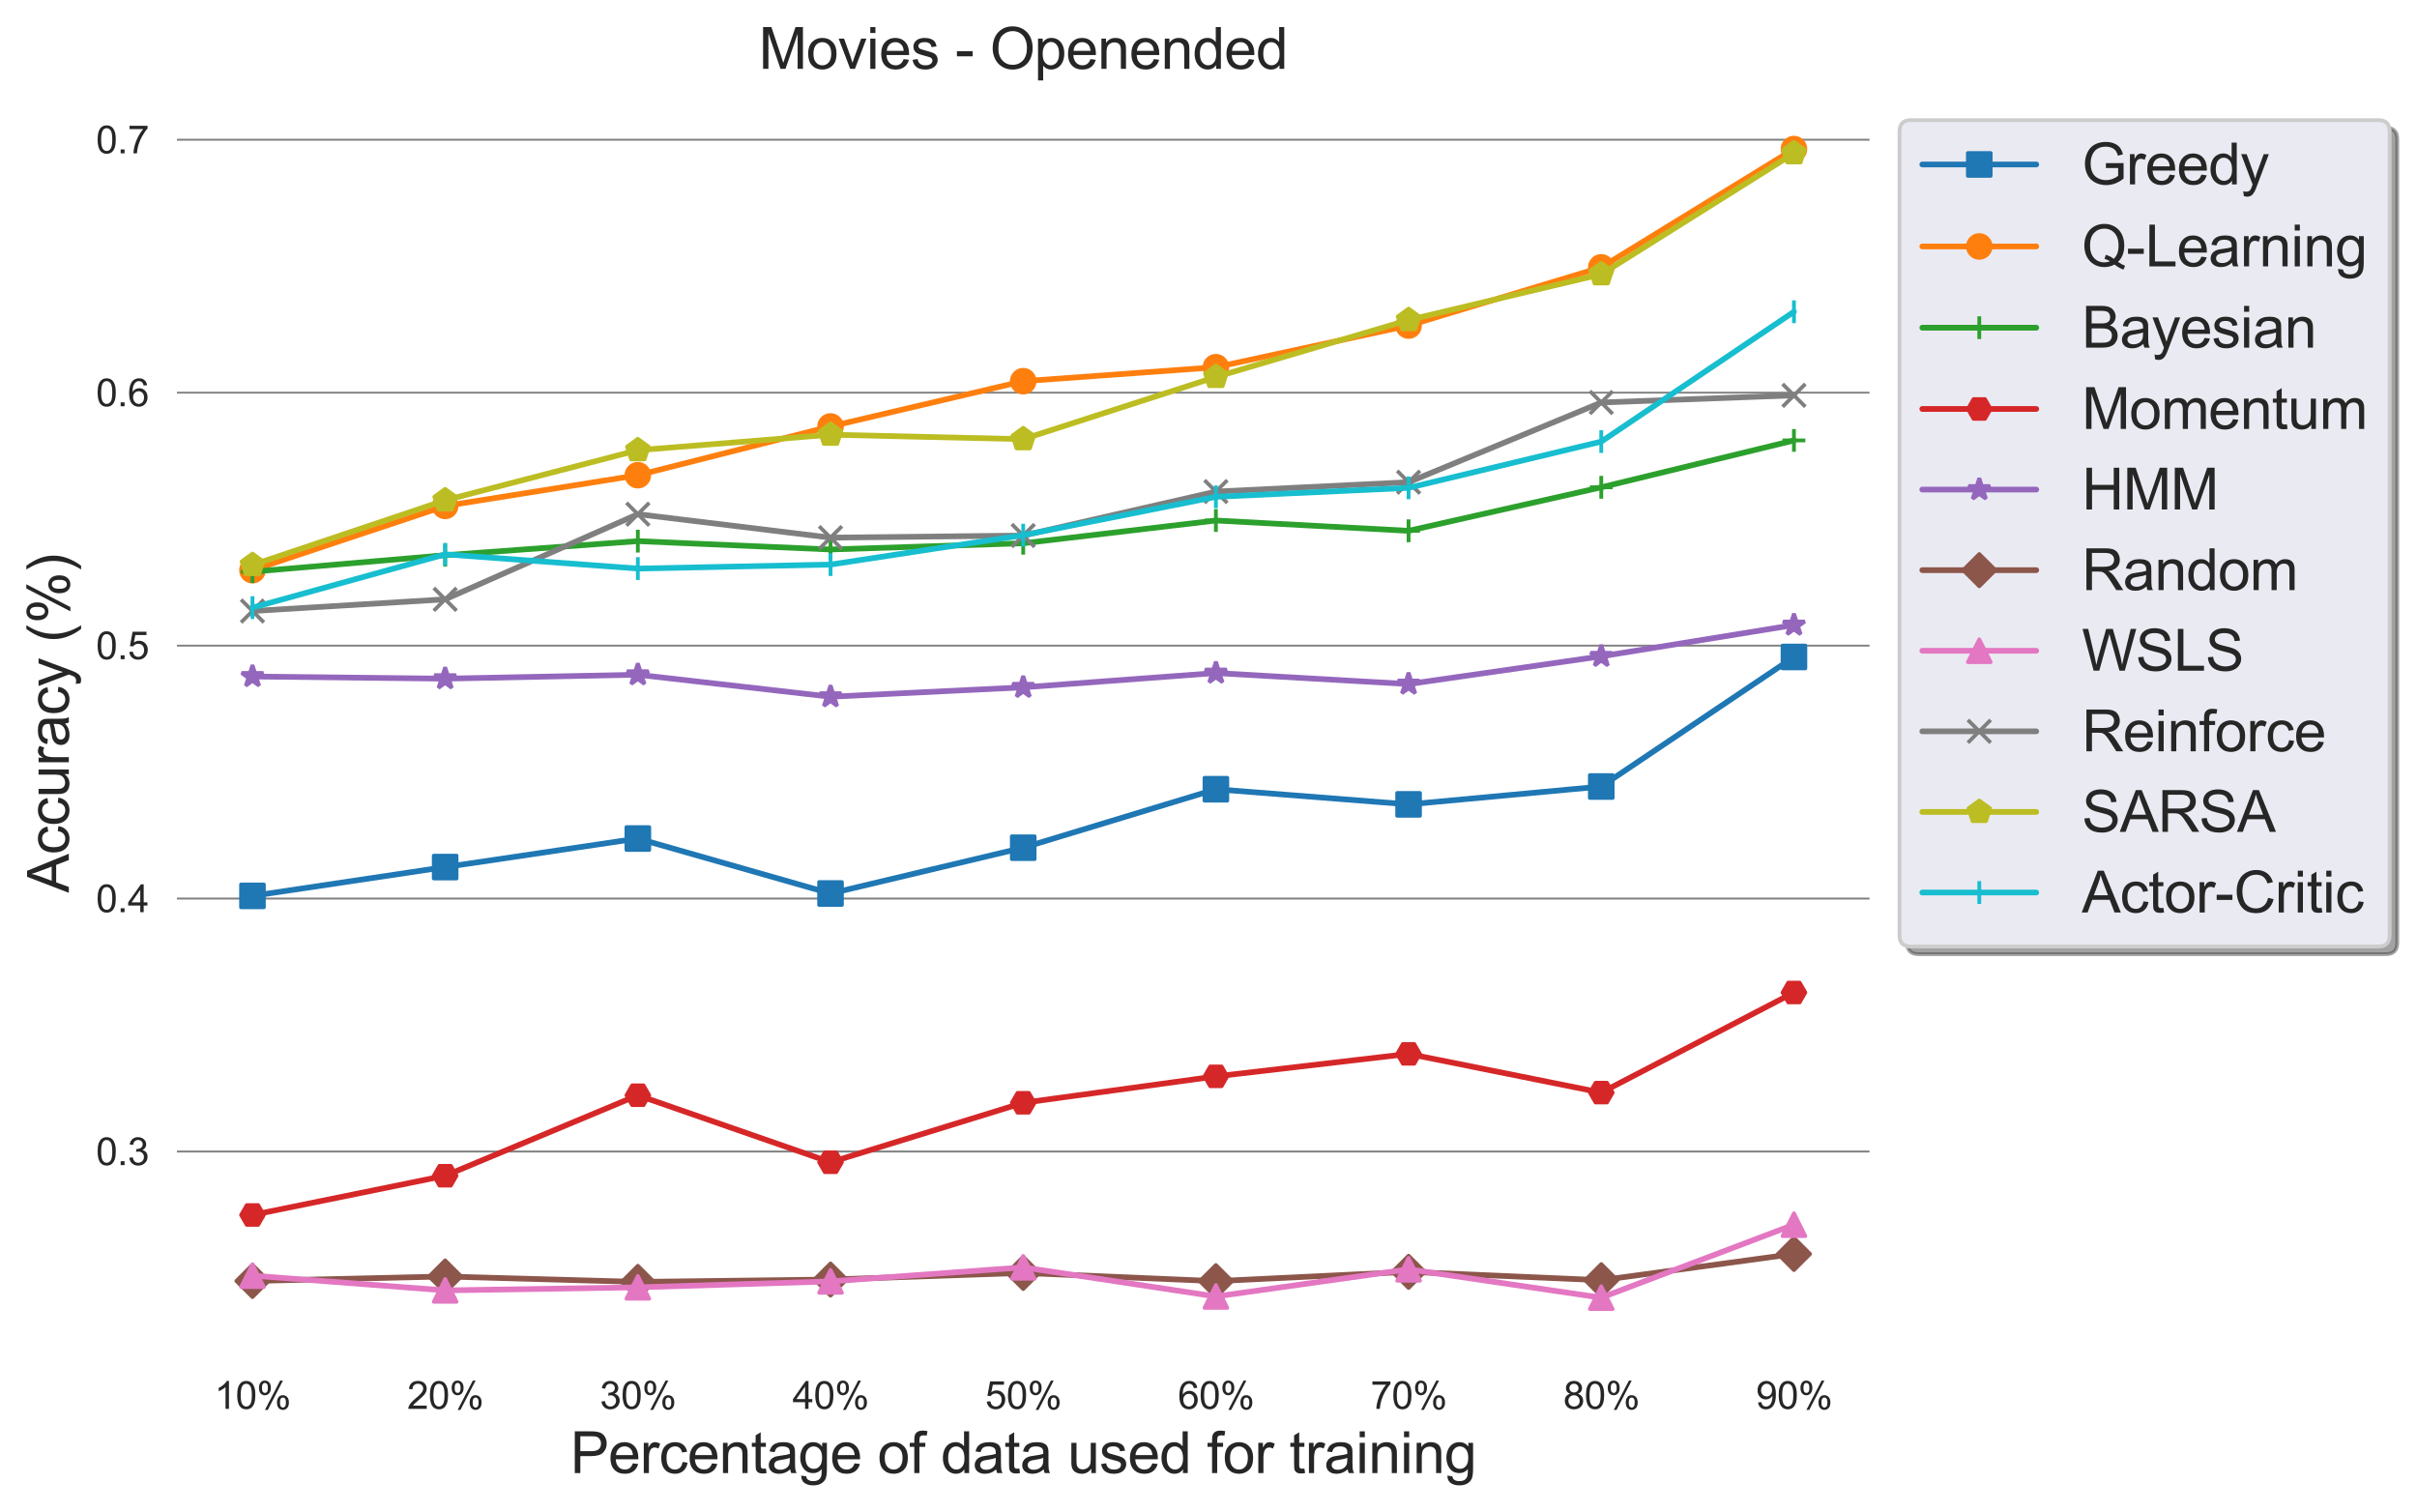 <?xml version="1.0" encoding="utf-8" standalone="no"?>
<!DOCTYPE svg PUBLIC "-//W3C//DTD SVG 1.1//EN"
  "http://www.w3.org/Graphics/SVG/1.1/DTD/svg11.dtd">
<svg xmlns:xlink="http://www.w3.org/1999/xlink" width="636.314pt" height="398.191pt" viewBox="0 0 636.314 398.191" xmlns="http://www.w3.org/2000/svg" version="1.1">
 <defs>
  <style type="text/css">*{stroke-linejoin: round; stroke-linecap: butt}</style>
 </defs>
 <g id="figure_1">
  <g id="patch_1">
   <path d="M 0 398.191 
L 636.314 398.191 
L 636.314 0 
L 0 0 
z
" style="fill: #ffffff"/>
  </g>
  <g id="axes_1">
   <g id="patch_2">
    <path d="M 46.177 356.769 
L 492.577 356.769 
L 492.577 24.129 
L 46.177 24.129 
L 46.177 356.769 
z
" style="fill: none"/>
   </g>
   <g id="matplotlib.axis_1">
    <g id="xtick_1">
     <g id="line2d_1">
      <path d="M 66.467 356.769 
L 66.467 24.129 
" clip-path="url(#p432093e38d)" style="fill: none; stroke: #ffffff; stroke-width: 0.8; stroke-linecap: round"/>
     </g>
     <g id="text_1">
      <!-- 10% -->
      <g style="fill: #262626" transform="translate(56.46 370.927) scale(0.1 -0.1)">
       <defs>
        <path id="ArialMT-31" d="M 2384 0 
L 1822 0 
L 1822 3584 
Q 1619 3391 1289 3197 
Q 959 3003 697 2906 
L 697 3450 
Q 1169 3672 1522 3987 
Q 1875 4303 2022 4600 
L 2384 4600 
L 2384 0 
z
" transform="scale(0.016)"/>
        <path id="ArialMT-30" d="M 266 2259 
Q 266 3072 433 3567 
Q 600 4063 929 4331 
Q 1259 4600 1759 4600 
Q 2128 4600 2406 4451 
Q 2684 4303 2865 4023 
Q 3047 3744 3150 3342 
Q 3253 2941 3253 2259 
Q 3253 1453 3087 958 
Q 2922 463 2592 192 
Q 2263 -78 1759 -78 
Q 1097 -78 719 397 
Q 266 969 266 2259 
z
M 844 2259 
Q 844 1131 1108 757 
Q 1372 384 1759 384 
Q 2147 384 2411 759 
Q 2675 1134 2675 2259 
Q 2675 3391 2411 3762 
Q 2147 4134 1753 4134 
Q 1366 4134 1134 3806 
Q 844 3388 844 2259 
z
" transform="scale(0.016)"/>
        <path id="ArialMT-25" d="M 372 3481 
Q 372 3972 619 4315 
Q 866 4659 1334 4659 
Q 1766 4659 2048 4351 
Q 2331 4044 2331 3447 
Q 2331 2866 2045 2552 
Q 1759 2238 1341 2238 
Q 925 2238 648 2547 
Q 372 2856 372 3481 
z
M 1350 4272 
Q 1141 4272 1002 4090 
Q 863 3909 863 3425 
Q 863 2984 1003 2804 
Q 1144 2625 1350 2625 
Q 1563 2625 1702 2806 
Q 1841 2988 1841 3469 
Q 1841 3913 1700 4092 
Q 1559 4272 1350 4272 
z
M 1353 -169 
L 3859 4659 
L 4316 4659 
L 1819 -169 
L 1353 -169 
z
M 3334 1075 
Q 3334 1569 3581 1911 
Q 3828 2253 4300 2253 
Q 4731 2253 5014 1945 
Q 5297 1638 5297 1041 
Q 5297 459 5011 145 
Q 4725 -169 4303 -169 
Q 3888 -169 3611 142 
Q 3334 453 3334 1075 
z
M 4316 1866 
Q 4103 1866 3964 1684 
Q 3825 1503 3825 1019 
Q 3825 581 3965 400 
Q 4106 219 4313 219 
Q 4528 219 4667 400 
Q 4806 581 4806 1063 
Q 4806 1506 4665 1686 
Q 4525 1866 4316 1866 
z
" transform="scale(0.016)"/>
       </defs>
       <use xlink:href="#ArialMT-31"/>
       <use xlink:href="#ArialMT-30" x="55.615"/>
       <use xlink:href="#ArialMT-25" x="111.23"/>
      </g>
     </g>
    </g>
    <g id="xtick_2">
     <g id="line2d_2">
      <path d="M 117.195 356.769 
L 117.195 24.129 
" clip-path="url(#p432093e38d)" style="fill: none; stroke: #ffffff; stroke-width: 0.8; stroke-linecap: round"/>
     </g>
     <g id="text_2">
      <!-- 20% -->
      <g style="fill: #262626" transform="translate(107.188 370.927) scale(0.1 -0.1)">
       <defs>
        <path id="ArialMT-32" d="M 3222 541 
L 3222 0 
L 194 0 
Q 188 203 259 391 
Q 375 700 629 1000 
Q 884 1300 1366 1694 
Q 2113 2306 2375 2664 
Q 2638 3022 2638 3341 
Q 2638 3675 2398 3904 
Q 2159 4134 1775 4134 
Q 1369 4134 1125 3890 
Q 881 3647 878 3216 
L 300 3275 
Q 359 3922 746 4261 
Q 1134 4600 1788 4600 
Q 2447 4600 2831 4234 
Q 3216 3869 3216 3328 
Q 3216 3053 3103 2787 
Q 2991 2522 2730 2228 
Q 2469 1934 1863 1422 
Q 1356 997 1212 845 
Q 1069 694 975 541 
L 3222 541 
z
" transform="scale(0.016)"/>
       </defs>
       <use xlink:href="#ArialMT-32"/>
       <use xlink:href="#ArialMT-30" x="55.615"/>
       <use xlink:href="#ArialMT-25" x="111.23"/>
      </g>
     </g>
    </g>
    <g id="xtick_3">
     <g id="line2d_3">
      <path d="M 167.922 356.769 
L 167.922 24.129 
" clip-path="url(#p432093e38d)" style="fill: none; stroke: #ffffff; stroke-width: 0.8; stroke-linecap: round"/>
     </g>
     <g id="text_3">
      <!-- 30% -->
      <g style="fill: #262626" transform="translate(157.915 370.927) scale(0.1 -0.1)">
       <defs>
        <path id="ArialMT-33" d="M 269 1209 
L 831 1284 
Q 928 806 1161 595 
Q 1394 384 1728 384 
Q 2125 384 2398 659 
Q 2672 934 2672 1341 
Q 2672 1728 2419 1979 
Q 2166 2231 1775 2231 
Q 1616 2231 1378 2169 
L 1441 2663 
Q 1497 2656 1531 2656 
Q 1891 2656 2178 2843 
Q 2466 3031 2466 3422 
Q 2466 3731 2256 3934 
Q 2047 4138 1716 4138 
Q 1388 4138 1169 3931 
Q 950 3725 888 3313 
L 325 3413 
Q 428 3978 793 4289 
Q 1159 4600 1703 4600 
Q 2078 4600 2393 4439 
Q 2709 4278 2876 4000 
Q 3044 3722 3044 3409 
Q 3044 3113 2884 2869 
Q 2725 2625 2413 2481 
Q 2819 2388 3044 2092 
Q 3269 1797 3269 1353 
Q 3269 753 2831 336 
Q 2394 -81 1725 -81 
Q 1122 -81 723 278 
Q 325 638 269 1209 
z
" transform="scale(0.016)"/>
       </defs>
       <use xlink:href="#ArialMT-33"/>
       <use xlink:href="#ArialMT-30" x="55.615"/>
       <use xlink:href="#ArialMT-25" x="111.23"/>
      </g>
     </g>
    </g>
    <g id="xtick_4">
     <g id="line2d_4">
      <path d="M 218.649 356.769 
L 218.649 24.129 
" clip-path="url(#p432093e38d)" style="fill: none; stroke: #ffffff; stroke-width: 0.8; stroke-linecap: round"/>
     </g>
     <g id="text_4">
      <!-- 40% -->
      <g style="fill: #262626" transform="translate(208.642 370.927) scale(0.1 -0.1)">
       <defs>
        <path id="ArialMT-34" d="M 2069 0 
L 2069 1097 
L 81 1097 
L 81 1613 
L 2172 4581 
L 2631 4581 
L 2631 1613 
L 3250 1613 
L 3250 1097 
L 2631 1097 
L 2631 0 
L 2069 0 
z
M 2069 1613 
L 2069 3678 
L 634 1613 
L 2069 1613 
z
" transform="scale(0.016)"/>
       </defs>
       <use xlink:href="#ArialMT-34"/>
       <use xlink:href="#ArialMT-30" x="55.615"/>
       <use xlink:href="#ArialMT-25" x="111.23"/>
      </g>
     </g>
    </g>
    <g id="xtick_5">
     <g id="line2d_5">
      <path d="M 269.377 356.769 
L 269.377 24.129 
" clip-path="url(#p432093e38d)" style="fill: none; stroke: #ffffff; stroke-width: 0.8; stroke-linecap: round"/>
     </g>
     <g id="text_5">
      <!-- 50% -->
      <g style="fill: #262626" transform="translate(259.37 370.927) scale(0.1 -0.1)">
       <defs>
        <path id="ArialMT-35" d="M 266 1200 
L 856 1250 
Q 922 819 1161 601 
Q 1400 384 1738 384 
Q 2144 384 2425 690 
Q 2706 997 2706 1503 
Q 2706 1984 2436 2262 
Q 2166 2541 1728 2541 
Q 1456 2541 1237 2417 
Q 1019 2294 894 2097 
L 366 2166 
L 809 4519 
L 3088 4519 
L 3088 3981 
L 1259 3981 
L 1013 2750 
Q 1425 3038 1878 3038 
Q 2478 3038 2890 2622 
Q 3303 2206 3303 1553 
Q 3303 931 2941 478 
Q 2500 -78 1738 -78 
Q 1113 -78 717 272 
Q 322 622 266 1200 
z
" transform="scale(0.016)"/>
       </defs>
       <use xlink:href="#ArialMT-35"/>
       <use xlink:href="#ArialMT-30" x="55.615"/>
       <use xlink:href="#ArialMT-25" x="111.23"/>
      </g>
     </g>
    </g>
    <g id="xtick_6">
     <g id="line2d_6">
      <path d="M 320.104 356.769 
L 320.104 24.129 
" clip-path="url(#p432093e38d)" style="fill: none; stroke: #ffffff; stroke-width: 0.8; stroke-linecap: round"/>
     </g>
     <g id="text_6">
      <!-- 60% -->
      <g style="fill: #262626" transform="translate(310.097 370.927) scale(0.1 -0.1)">
       <defs>
        <path id="ArialMT-36" d="M 3184 3459 
L 2625 3416 
Q 2550 3747 2413 3897 
Q 2184 4138 1850 4138 
Q 1581 4138 1378 3988 
Q 1113 3794 959 3422 
Q 806 3050 800 2363 
Q 1003 2672 1297 2822 
Q 1591 2972 1913 2972 
Q 2475 2972 2870 2558 
Q 3266 2144 3266 1488 
Q 3266 1056 3080 686 
Q 2894 316 2569 119 
Q 2244 -78 1831 -78 
Q 1128 -78 684 439 
Q 241 956 241 2144 
Q 241 3472 731 4075 
Q 1159 4600 1884 4600 
Q 2425 4600 2770 4297 
Q 3116 3994 3184 3459 
z
M 888 1484 
Q 888 1194 1011 928 
Q 1134 663 1356 523 
Q 1578 384 1822 384 
Q 2178 384 2434 671 
Q 2691 959 2691 1453 
Q 2691 1928 2437 2201 
Q 2184 2475 1800 2475 
Q 1419 2475 1153 2201 
Q 888 1928 888 1484 
z
" transform="scale(0.016)"/>
       </defs>
       <use xlink:href="#ArialMT-36"/>
       <use xlink:href="#ArialMT-30" x="55.615"/>
       <use xlink:href="#ArialMT-25" x="111.23"/>
      </g>
     </g>
    </g>
    <g id="xtick_7">
     <g id="line2d_7">
      <path d="M 370.831 356.769 
L 370.831 24.129 
" clip-path="url(#p432093e38d)" style="fill: none; stroke: #ffffff; stroke-width: 0.8; stroke-linecap: round"/>
     </g>
     <g id="text_7">
      <!-- 70% -->
      <g style="fill: #262626" transform="translate(360.824 370.927) scale(0.1 -0.1)">
       <defs>
        <path id="ArialMT-37" d="M 303 3981 
L 303 4522 
L 3269 4522 
L 3269 4084 
Q 2831 3619 2401 2847 
Q 1972 2075 1738 1259 
Q 1569 684 1522 0 
L 944 0 
Q 953 541 1156 1306 
Q 1359 2072 1739 2783 
Q 2119 3494 2547 3981 
L 303 3981 
z
" transform="scale(0.016)"/>
       </defs>
       <use xlink:href="#ArialMT-37"/>
       <use xlink:href="#ArialMT-30" x="55.615"/>
       <use xlink:href="#ArialMT-25" x="111.23"/>
      </g>
     </g>
    </g>
    <g id="xtick_8">
     <g id="line2d_8">
      <path d="M 421.558 356.769 
L 421.558 24.129 
" clip-path="url(#p432093e38d)" style="fill: none; stroke: #ffffff; stroke-width: 0.8; stroke-linecap: round"/>
     </g>
     <g id="text_8">
      <!-- 80% -->
      <g style="fill: #262626" transform="translate(411.551 370.927) scale(0.1 -0.1)">
       <defs>
        <path id="ArialMT-38" d="M 1131 2484 
Q 781 2613 612 2850 
Q 444 3088 444 3419 
Q 444 3919 803 4259 
Q 1163 4600 1759 4600 
Q 2359 4600 2725 4251 
Q 3091 3903 3091 3403 
Q 3091 3084 2923 2848 
Q 2756 2613 2416 2484 
Q 2838 2347 3058 2040 
Q 3278 1734 3278 1309 
Q 3278 722 2862 322 
Q 2447 -78 1769 -78 
Q 1091 -78 675 323 
Q 259 725 259 1325 
Q 259 1772 486 2073 
Q 713 2375 1131 2484 
z
M 1019 3438 
Q 1019 3113 1228 2906 
Q 1438 2700 1772 2700 
Q 2097 2700 2305 2904 
Q 2513 3109 2513 3406 
Q 2513 3716 2298 3927 
Q 2084 4138 1766 4138 
Q 1444 4138 1231 3931 
Q 1019 3725 1019 3438 
z
M 838 1322 
Q 838 1081 952 856 
Q 1066 631 1291 507 
Q 1516 384 1775 384 
Q 2178 384 2440 643 
Q 2703 903 2703 1303 
Q 2703 1709 2433 1975 
Q 2163 2241 1756 2241 
Q 1359 2241 1098 1978 
Q 838 1716 838 1322 
z
" transform="scale(0.016)"/>
       </defs>
       <use xlink:href="#ArialMT-38"/>
       <use xlink:href="#ArialMT-30" x="55.615"/>
       <use xlink:href="#ArialMT-25" x="111.23"/>
      </g>
     </g>
    </g>
    <g id="xtick_9">
     <g id="line2d_9">
      <path d="M 472.286 356.769 
L 472.286 24.129 
" clip-path="url(#p432093e38d)" style="fill: none; stroke: #ffffff; stroke-width: 0.8; stroke-linecap: round"/>
     </g>
     <g id="text_9">
      <!-- 90% -->
      <g style="fill: #262626" transform="translate(462.279 370.927) scale(0.1 -0.1)">
       <defs>
        <path id="ArialMT-39" d="M 350 1059 
L 891 1109 
Q 959 728 1153 556 
Q 1347 384 1650 384 
Q 1909 384 2104 503 
Q 2300 622 2425 820 
Q 2550 1019 2634 1356 
Q 2719 1694 2719 2044 
Q 2719 2081 2716 2156 
Q 2547 1888 2255 1720 
Q 1963 1553 1622 1553 
Q 1053 1553 659 1965 
Q 266 2378 266 3053 
Q 266 3750 677 4175 
Q 1088 4600 1706 4600 
Q 2153 4600 2523 4359 
Q 2894 4119 3086 3673 
Q 3278 3228 3278 2384 
Q 3278 1506 3087 986 
Q 2897 466 2520 194 
Q 2144 -78 1638 -78 
Q 1100 -78 759 220 
Q 419 519 350 1059 
z
M 2653 3081 
Q 2653 3566 2395 3850 
Q 2138 4134 1775 4134 
Q 1400 4134 1122 3828 
Q 844 3522 844 3034 
Q 844 2597 1108 2323 
Q 1372 2050 1759 2050 
Q 2150 2050 2401 2323 
Q 2653 2597 2653 3081 
z
" transform="scale(0.016)"/>
       </defs>
       <use xlink:href="#ArialMT-39"/>
       <use xlink:href="#ArialMT-30" x="55.615"/>
       <use xlink:href="#ArialMT-25" x="111.23"/>
      </g>
     </g>
    </g>
    <g id="text_10">
     <!-- Percentage of data used for training -->
     <g style="fill: #262626" transform="translate(150.141 387.834) scale(0.15 -0.15)">
      <defs>
       <path id="ArialMT-50" d="M 494 0 
L 494 4581 
L 2222 4581 
Q 2678 4581 2919 4538 
Q 3256 4481 3484 4323 
Q 3713 4166 3852 3881 
Q 3991 3597 3991 3256 
Q 3991 2672 3619 2267 
Q 3247 1863 2275 1863 
L 1100 1863 
L 1100 0 
L 494 0 
z
M 1100 2403 
L 2284 2403 
Q 2872 2403 3119 2622 
Q 3366 2841 3366 3238 
Q 3366 3525 3220 3729 
Q 3075 3934 2838 4000 
Q 2684 4041 2272 4041 
L 1100 4041 
L 1100 2403 
z
" transform="scale(0.016)"/>
       <path id="ArialMT-65" d="M 2694 1069 
L 3275 997 
Q 3138 488 2766 206 
Q 2394 -75 1816 -75 
Q 1088 -75 661 373 
Q 234 822 234 1631 
Q 234 2469 665 2931 
Q 1097 3394 1784 3394 
Q 2450 3394 2872 2941 
Q 3294 2488 3294 1666 
Q 3294 1616 3291 1516 
L 816 1516 
Q 847 969 1125 678 
Q 1403 388 1819 388 
Q 2128 388 2347 550 
Q 2566 713 2694 1069 
z
M 847 1978 
L 2700 1978 
Q 2663 2397 2488 2606 
Q 2219 2931 1791 2931 
Q 1403 2931 1139 2672 
Q 875 2413 847 1978 
z
" transform="scale(0.016)"/>
       <path id="ArialMT-72" d="M 416 0 
L 416 3319 
L 922 3319 
L 922 2816 
Q 1116 3169 1280 3281 
Q 1444 3394 1641 3394 
Q 1925 3394 2219 3213 
L 2025 2691 
Q 1819 2813 1613 2813 
Q 1428 2813 1281 2702 
Q 1134 2591 1072 2394 
Q 978 2094 978 1738 
L 978 0 
L 416 0 
z
" transform="scale(0.016)"/>
       <path id="ArialMT-63" d="M 2588 1216 
L 3141 1144 
Q 3050 572 2676 248 
Q 2303 -75 1759 -75 
Q 1078 -75 664 370 
Q 250 816 250 1647 
Q 250 2184 428 2587 
Q 606 2991 970 3192 
Q 1334 3394 1763 3394 
Q 2303 3394 2647 3120 
Q 2991 2847 3088 2344 
L 2541 2259 
Q 2463 2594 2264 2762 
Q 2066 2931 1784 2931 
Q 1359 2931 1093 2626 
Q 828 2322 828 1663 
Q 828 994 1084 691 
Q 1341 388 1753 388 
Q 2084 388 2306 591 
Q 2528 794 2588 1216 
z
" transform="scale(0.016)"/>
       <path id="ArialMT-6e" d="M 422 0 
L 422 3319 
L 928 3319 
L 928 2847 
Q 1294 3394 1984 3394 
Q 2284 3394 2536 3286 
Q 2788 3178 2913 3003 
Q 3038 2828 3088 2588 
Q 3119 2431 3119 2041 
L 3119 0 
L 2556 0 
L 2556 2019 
Q 2556 2363 2490 2533 
Q 2425 2703 2258 2804 
Q 2091 2906 1866 2906 
Q 1506 2906 1245 2678 
Q 984 2450 984 1813 
L 984 0 
L 422 0 
z
" transform="scale(0.016)"/>
       <path id="ArialMT-74" d="M 1650 503 
L 1731 6 
Q 1494 -44 1306 -44 
Q 1000 -44 831 53 
Q 663 150 594 308 
Q 525 466 525 972 
L 525 2881 
L 113 2881 
L 113 3319 
L 525 3319 
L 525 4141 
L 1084 4478 
L 1084 3319 
L 1650 3319 
L 1650 2881 
L 1084 2881 
L 1084 941 
Q 1084 700 1114 631 
Q 1144 563 1211 522 
Q 1278 481 1403 481 
Q 1497 481 1650 503 
z
" transform="scale(0.016)"/>
       <path id="ArialMT-61" d="M 2588 409 
Q 2275 144 1986 34 
Q 1697 -75 1366 -75 
Q 819 -75 525 192 
Q 231 459 231 875 
Q 231 1119 342 1320 
Q 453 1522 633 1644 
Q 813 1766 1038 1828 
Q 1203 1872 1538 1913 
Q 2219 1994 2541 2106 
Q 2544 2222 2544 2253 
Q 2544 2597 2384 2738 
Q 2169 2928 1744 2928 
Q 1347 2928 1158 2789 
Q 969 2650 878 2297 
L 328 2372 
Q 403 2725 575 2942 
Q 747 3159 1072 3276 
Q 1397 3394 1825 3394 
Q 2250 3394 2515 3294 
Q 2781 3194 2906 3042 
Q 3031 2891 3081 2659 
Q 3109 2516 3109 2141 
L 3109 1391 
Q 3109 606 3145 398 
Q 3181 191 3288 0 
L 2700 0 
Q 2613 175 2588 409 
z
M 2541 1666 
Q 2234 1541 1622 1453 
Q 1275 1403 1131 1340 
Q 988 1278 909 1158 
Q 831 1038 831 891 
Q 831 666 1001 516 
Q 1172 366 1500 366 
Q 1825 366 2078 508 
Q 2331 650 2450 897 
Q 2541 1088 2541 1459 
L 2541 1666 
z
" transform="scale(0.016)"/>
       <path id="ArialMT-67" d="M 319 -275 
L 866 -356 
Q 900 -609 1056 -725 
Q 1266 -881 1628 -881 
Q 2019 -881 2231 -725 
Q 2444 -569 2519 -288 
Q 2563 -116 2559 434 
Q 2191 0 1641 0 
Q 956 0 581 494 
Q 206 988 206 1678 
Q 206 2153 378 2554 
Q 550 2956 876 3175 
Q 1203 3394 1644 3394 
Q 2231 3394 2613 2919 
L 2613 3319 
L 3131 3319 
L 3131 450 
Q 3131 -325 2973 -648 
Q 2816 -972 2473 -1159 
Q 2131 -1347 1631 -1347 
Q 1038 -1347 672 -1080 
Q 306 -813 319 -275 
z
M 784 1719 
Q 784 1066 1043 766 
Q 1303 466 1694 466 
Q 2081 466 2343 764 
Q 2606 1063 2606 1700 
Q 2606 2309 2336 2618 
Q 2066 2928 1684 2928 
Q 1309 2928 1046 2623 
Q 784 2319 784 1719 
z
" transform="scale(0.016)"/>
       <path id="ArialMT-20" transform="scale(0.016)"/>
       <path id="ArialMT-6f" d="M 213 1659 
Q 213 2581 725 3025 
Q 1153 3394 1769 3394 
Q 2453 3394 2887 2945 
Q 3322 2497 3322 1706 
Q 3322 1066 3130 698 
Q 2938 331 2570 128 
Q 2203 -75 1769 -75 
Q 1072 -75 642 372 
Q 213 819 213 1659 
z
M 791 1659 
Q 791 1022 1069 705 
Q 1347 388 1769 388 
Q 2188 388 2466 706 
Q 2744 1025 2744 1678 
Q 2744 2294 2464 2611 
Q 2184 2928 1769 2928 
Q 1347 2928 1069 2612 
Q 791 2297 791 1659 
z
" transform="scale(0.016)"/>
       <path id="ArialMT-66" d="M 556 0 
L 556 2881 
L 59 2881 
L 59 3319 
L 556 3319 
L 556 3672 
Q 556 4006 616 4169 
Q 697 4388 901 4523 
Q 1106 4659 1475 4659 
Q 1713 4659 2000 4603 
L 1916 4113 
Q 1741 4144 1584 4144 
Q 1328 4144 1222 4034 
Q 1116 3925 1116 3625 
L 1116 3319 
L 1763 3319 
L 1763 2881 
L 1116 2881 
L 1116 0 
L 556 0 
z
" transform="scale(0.016)"/>
       <path id="ArialMT-64" d="M 2575 0 
L 2575 419 
Q 2259 -75 1647 -75 
Q 1250 -75 917 144 
Q 584 363 401 755 
Q 219 1147 219 1656 
Q 219 2153 384 2558 
Q 550 2963 881 3178 
Q 1213 3394 1622 3394 
Q 1922 3394 2156 3267 
Q 2391 3141 2538 2938 
L 2538 4581 
L 3097 4581 
L 3097 0 
L 2575 0 
z
M 797 1656 
Q 797 1019 1065 703 
Q 1334 388 1700 388 
Q 2069 388 2326 689 
Q 2584 991 2584 1609 
Q 2584 2291 2321 2609 
Q 2059 2928 1675 2928 
Q 1300 2928 1048 2622 
Q 797 2316 797 1656 
z
" transform="scale(0.016)"/>
       <path id="ArialMT-75" d="M 2597 0 
L 2597 488 
Q 2209 -75 1544 -75 
Q 1250 -75 995 37 
Q 741 150 617 320 
Q 494 491 444 738 
Q 409 903 409 1263 
L 409 3319 
L 972 3319 
L 972 1478 
Q 972 1038 1006 884 
Q 1059 663 1231 536 
Q 1403 409 1656 409 
Q 1909 409 2131 539 
Q 2353 669 2445 892 
Q 2538 1116 2538 1541 
L 2538 3319 
L 3100 3319 
L 3100 0 
L 2597 0 
z
" transform="scale(0.016)"/>
       <path id="ArialMT-73" d="M 197 991 
L 753 1078 
Q 800 744 1014 566 
Q 1228 388 1613 388 
Q 2000 388 2187 545 
Q 2375 703 2375 916 
Q 2375 1106 2209 1216 
Q 2094 1291 1634 1406 
Q 1016 1563 777 1677 
Q 538 1791 414 1992 
Q 291 2194 291 2438 
Q 291 2659 392 2848 
Q 494 3038 669 3163 
Q 800 3259 1026 3326 
Q 1253 3394 1513 3394 
Q 1903 3394 2198 3281 
Q 2494 3169 2634 2976 
Q 2775 2784 2828 2463 
L 2278 2388 
Q 2241 2644 2061 2787 
Q 1881 2931 1553 2931 
Q 1166 2931 1000 2803 
Q 834 2675 834 2503 
Q 834 2394 903 2306 
Q 972 2216 1119 2156 
Q 1203 2125 1616 2013 
Q 2213 1853 2448 1751 
Q 2684 1650 2818 1456 
Q 2953 1263 2953 975 
Q 2953 694 2789 445 
Q 2625 197 2315 61 
Q 2006 -75 1616 -75 
Q 969 -75 630 194 
Q 291 463 197 991 
z
" transform="scale(0.016)"/>
       <path id="ArialMT-69" d="M 425 3934 
L 425 4581 
L 988 4581 
L 988 3934 
L 425 3934 
z
M 425 0 
L 425 3319 
L 988 3319 
L 988 0 
L 425 0 
z
" transform="scale(0.016)"/>
      </defs>
      <use xlink:href="#ArialMT-50"/>
      <use xlink:href="#ArialMT-65" x="66.699"/>
      <use xlink:href="#ArialMT-72" x="122.314"/>
      <use xlink:href="#ArialMT-63" x="155.615"/>
      <use xlink:href="#ArialMT-65" x="205.615"/>
      <use xlink:href="#ArialMT-6e" x="261.23"/>
      <use xlink:href="#ArialMT-74" x="316.846"/>
      <use xlink:href="#ArialMT-61" x="344.629"/>
      <use xlink:href="#ArialMT-67" x="400.244"/>
      <use xlink:href="#ArialMT-65" x="455.859"/>
      <use xlink:href="#ArialMT-20" x="511.475"/>
      <use xlink:href="#ArialMT-6f" x="539.258"/>
      <use xlink:href="#ArialMT-66" x="594.873"/>
      <use xlink:href="#ArialMT-20" x="622.656"/>
      <use xlink:href="#ArialMT-64" x="650.439"/>
      <use xlink:href="#ArialMT-61" x="706.055"/>
      <use xlink:href="#ArialMT-74" x="761.67"/>
      <use xlink:href="#ArialMT-61" x="789.453"/>
      <use xlink:href="#ArialMT-20" x="845.068"/>
      <use xlink:href="#ArialMT-75" x="872.852"/>
      <use xlink:href="#ArialMT-73" x="928.467"/>
      <use xlink:href="#ArialMT-65" x="978.467"/>
      <use xlink:href="#ArialMT-64" x="1034.082"/>
      <use xlink:href="#ArialMT-20" x="1089.697"/>
      <use xlink:href="#ArialMT-66" x="1117.48"/>
      <use xlink:href="#ArialMT-6f" x="1145.264"/>
      <use xlink:href="#ArialMT-72" x="1200.879"/>
      <use xlink:href="#ArialMT-20" x="1234.18"/>
      <use xlink:href="#ArialMT-74" x="1261.963"/>
      <use xlink:href="#ArialMT-72" x="1289.746"/>
      <use xlink:href="#ArialMT-61" x="1323.047"/>
      <use xlink:href="#ArialMT-69" x="1378.662"/>
      <use xlink:href="#ArialMT-6e" x="1400.879"/>
      <use xlink:href="#ArialMT-69" x="1456.494"/>
      <use xlink:href="#ArialMT-6e" x="1478.711"/>
      <use xlink:href="#ArialMT-67" x="1534.326"/>
     </g>
    </g>
   </g>
   <g id="matplotlib.axis_2">
    <g id="ytick_1">
     <g id="line2d_10">
      <path d="M 46.177 303.172 
L 492.577 303.172 
" clip-path="url(#p432093e38d)" style="fill: none; stroke: #808080; stroke-width: 0.5; stroke-linecap: round"/>
     </g>
     <g id="text_11">
      <!-- 0.3 -->
      <g style="fill: #262626" transform="translate(25.277 306.75) scale(0.1 -0.1)">
       <defs>
        <path id="ArialMT-2e" d="M 581 0 
L 581 641 
L 1222 641 
L 1222 0 
L 581 0 
z
" transform="scale(0.016)"/>
       </defs>
       <use xlink:href="#ArialMT-30"/>
       <use xlink:href="#ArialMT-2e" x="55.615"/>
       <use xlink:href="#ArialMT-33" x="83.398"/>
      </g>
     </g>
    </g>
    <g id="ytick_2">
     <g id="line2d_11">
      <path d="M 46.177 236.575 
L 492.577 236.575 
" clip-path="url(#p432093e38d)" style="fill: none; stroke: #808080; stroke-width: 0.5; stroke-linecap: round"/>
     </g>
     <g id="text_12">
      <!-- 0.4 -->
      <g style="fill: #262626" transform="translate(25.277 240.154) scale(0.1 -0.1)">
       <use xlink:href="#ArialMT-30"/>
       <use xlink:href="#ArialMT-2e" x="55.615"/>
       <use xlink:href="#ArialMT-34" x="83.398"/>
      </g>
     </g>
    </g>
    <g id="ytick_3">
     <g id="line2d_12">
      <path d="M 46.177 169.978 
L 492.577 169.978 
" clip-path="url(#p432093e38d)" style="fill: none; stroke: #808080; stroke-width: 0.5; stroke-linecap: round"/>
     </g>
     <g id="text_13">
      <!-- 0.5 -->
      <g style="fill: #262626" transform="translate(25.277 173.557) scale(0.1 -0.1)">
       <use xlink:href="#ArialMT-30"/>
       <use xlink:href="#ArialMT-2e" x="55.615"/>
       <use xlink:href="#ArialMT-35" x="83.398"/>
      </g>
     </g>
    </g>
    <g id="ytick_4">
     <g id="line2d_13">
      <path d="M 46.177 103.382 
L 492.577 103.382 
" clip-path="url(#p432093e38d)" style="fill: none; stroke: #808080; stroke-width: 0.5; stroke-linecap: round"/>
     </g>
     <g id="text_14">
      <!-- 0.6 -->
      <g style="fill: #262626" transform="translate(25.277 106.96) scale(0.1 -0.1)">
       <use xlink:href="#ArialMT-30"/>
       <use xlink:href="#ArialMT-2e" x="55.615"/>
       <use xlink:href="#ArialMT-36" x="83.398"/>
      </g>
     </g>
    </g>
    <g id="ytick_5">
     <g id="line2d_14">
      <path d="M 46.177 36.785 
L 492.577 36.785 
" clip-path="url(#p432093e38d)" style="fill: none; stroke: #808080; stroke-width: 0.5; stroke-linecap: round"/>
     </g>
     <g id="text_15">
      <!-- 0.7 -->
      <g style="fill: #262626" transform="translate(25.277 40.364) scale(0.1 -0.1)">
       <use xlink:href="#ArialMT-30"/>
       <use xlink:href="#ArialMT-2e" x="55.615"/>
       <use xlink:href="#ArialMT-37" x="83.398"/>
      </g>
     </g>
    </g>
    <g id="text_16">
     <!-- Accuracy (%) -->
     <g style="fill: #262626" transform="translate(18.12 235.038) rotate(-90) scale(0.15 -0.15)">
      <defs>
       <path id="ArialMT-41" d="M -9 0 
L 1750 4581 
L 2403 4581 
L 4278 0 
L 3588 0 
L 3053 1388 
L 1138 1388 
L 634 0 
L -9 0 
z
M 1313 1881 
L 2866 1881 
L 2388 3150 
Q 2169 3728 2063 4100 
Q 1975 3659 1816 3225 
L 1313 1881 
z
" transform="scale(0.016)"/>
       <path id="ArialMT-79" d="M 397 -1278 
L 334 -750 
Q 519 -800 656 -800 
Q 844 -800 956 -737 
Q 1069 -675 1141 -563 
Q 1194 -478 1313 -144 
Q 1328 -97 1363 -6 
L 103 3319 
L 709 3319 
L 1400 1397 
Q 1534 1031 1641 628 
Q 1738 1016 1872 1384 
L 2581 3319 
L 3144 3319 
L 1881 -56 
Q 1678 -603 1566 -809 
Q 1416 -1088 1222 -1217 
Q 1028 -1347 759 -1347 
Q 597 -1347 397 -1278 
z
" transform="scale(0.016)"/>
       <path id="ArialMT-28" d="M 1497 -1347 
Q 1031 -759 709 28 
Q 388 816 388 1659 
Q 388 2403 628 3084 
Q 909 3875 1497 4659 
L 1900 4659 
Q 1522 4009 1400 3731 
Q 1209 3300 1100 2831 
Q 966 2247 966 1656 
Q 966 153 1900 -1347 
L 1497 -1347 
z
" transform="scale(0.016)"/>
       <path id="ArialMT-29" d="M 791 -1347 
L 388 -1347 
Q 1322 153 1322 1656 
Q 1322 2244 1188 2822 
Q 1081 3291 891 3722 
Q 769 4003 388 4659 
L 791 4659 
Q 1378 3875 1659 3084 
Q 1900 2403 1900 1659 
Q 1900 816 1576 28 
Q 1253 -759 791 -1347 
z
" transform="scale(0.016)"/>
      </defs>
      <use xlink:href="#ArialMT-41"/>
      <use xlink:href="#ArialMT-63" x="66.699"/>
      <use xlink:href="#ArialMT-63" x="116.699"/>
      <use xlink:href="#ArialMT-75" x="166.699"/>
      <use xlink:href="#ArialMT-72" x="222.314"/>
      <use xlink:href="#ArialMT-61" x="255.615"/>
      <use xlink:href="#ArialMT-63" x="311.23"/>
      <use xlink:href="#ArialMT-79" x="361.23"/>
      <use xlink:href="#ArialMT-20" x="411.23"/>
      <use xlink:href="#ArialMT-28" x="439.014"/>
      <use xlink:href="#ArialMT-25" x="472.314"/>
      <use xlink:href="#ArialMT-29" x="561.23"/>
     </g>
    </g>
   </g>
   <g id="line2d_15">
    <path d="M 66.467 235.87 
L 117.195 228.283 
L 167.922 220.765 
L 218.649 235.239 
L 269.377 223.184 
L 320.104 207.791 
L 370.831 211.775 
L 421.558 207.073 
L 472.286 172.97 
" clip-path="url(#p432093e38d)" style="fill: none; stroke: #1f77b4; stroke-width: 1.5; stroke-linecap: round"/>
    <defs>
     <path id="md0672b5904" d="M -3 3 
L 3 3 
L 3 -3 
L -3 -3 
z
" style="stroke: #1f77b4; stroke-linejoin: miter"/>
    </defs>
    <g clip-path="url(#p432093e38d)">
     <use xlink:href="#md0672b5904" x="66.467" y="235.87" style="fill: #1f77b4; stroke: #1f77b4; stroke-linejoin: miter"/>
     <use xlink:href="#md0672b5904" x="117.195" y="228.283" style="fill: #1f77b4; stroke: #1f77b4; stroke-linejoin: miter"/>
     <use xlink:href="#md0672b5904" x="167.922" y="220.765" style="fill: #1f77b4; stroke: #1f77b4; stroke-linejoin: miter"/>
     <use xlink:href="#md0672b5904" x="218.649" y="235.239" style="fill: #1f77b4; stroke: #1f77b4; stroke-linejoin: miter"/>
     <use xlink:href="#md0672b5904" x="269.377" y="223.184" style="fill: #1f77b4; stroke: #1f77b4; stroke-linejoin: miter"/>
     <use xlink:href="#md0672b5904" x="320.104" y="207.791" style="fill: #1f77b4; stroke: #1f77b4; stroke-linejoin: miter"/>
     <use xlink:href="#md0672b5904" x="370.831" y="211.775" style="fill: #1f77b4; stroke: #1f77b4; stroke-linejoin: miter"/>
     <use xlink:href="#md0672b5904" x="421.558" y="207.073" style="fill: #1f77b4; stroke: #1f77b4; stroke-linejoin: miter"/>
     <use xlink:href="#md0672b5904" x="472.286" y="172.97" style="fill: #1f77b4; stroke: #1f77b4; stroke-linejoin: miter"/>
    </g>
   </g>
   <g id="line2d_16">
    <path d="M 66.467 150.112 
L 117.195 133.205 
L 167.922 125.112 
L 218.649 112.271 
L 269.377 100.361 
L 320.104 96.675 
L 370.831 85.716 
L 421.558 70.39 
L 472.286 39.249 
" clip-path="url(#p432093e38d)" style="fill: none; stroke: #ff7f0e; stroke-width: 1.5; stroke-linecap: round"/>
    <defs>
     <path id="ma5858c02ca" d="M 0 3 
C 0.796 3 1.559 2.684 2.121 2.121 
C 2.684 1.559 3 0.796 3 0 
C 3 -0.796 2.684 -1.559 2.121 -2.121 
C 1.559 -2.684 0.796 -3 0 -3 
C -0.796 -3 -1.559 -2.684 -2.121 -2.121 
C -2.684 -1.559 -3 -0.796 -3 0 
C -3 0.796 -2.684 1.559 -2.121 2.121 
C -1.559 2.684 -0.796 3 0 3 
z
" style="stroke: #ff7f0e"/>
    </defs>
    <g clip-path="url(#p432093e38d)">
     <use xlink:href="#ma5858c02ca" x="66.467" y="150.112" style="fill: #ff7f0e; stroke: #ff7f0e"/>
     <use xlink:href="#ma5858c02ca" x="117.195" y="133.205" style="fill: #ff7f0e; stroke: #ff7f0e"/>
     <use xlink:href="#ma5858c02ca" x="167.922" y="125.112" style="fill: #ff7f0e; stroke: #ff7f0e"/>
     <use xlink:href="#ma5858c02ca" x="218.649" y="112.271" style="fill: #ff7f0e; stroke: #ff7f0e"/>
     <use xlink:href="#ma5858c02ca" x="269.377" y="100.361" style="fill: #ff7f0e; stroke: #ff7f0e"/>
     <use xlink:href="#ma5858c02ca" x="320.104" y="96.675" style="fill: #ff7f0e; stroke: #ff7f0e"/>
     <use xlink:href="#ma5858c02ca" x="370.831" y="85.716" style="fill: #ff7f0e; stroke: #ff7f0e"/>
     <use xlink:href="#ma5858c02ca" x="421.558" y="70.39" style="fill: #ff7f0e; stroke: #ff7f0e"/>
     <use xlink:href="#ma5858c02ca" x="472.286" y="39.249" style="fill: #ff7f0e; stroke: #ff7f0e"/>
    </g>
   </g>
   <g id="line2d_17">
    <path d="M 66.467 150.517 
L 117.195 146.173 
L 167.922 142.471 
L 218.649 144.668 
L 269.377 143.032 
L 320.104 137.04 
L 370.831 139.752 
L 421.558 128.297 
L 472.286 115.956 
" clip-path="url(#p432093e38d)" style="fill: none; stroke: #2ca02c; stroke-width: 1.5; stroke-linecap: round"/>
    <defs>
     <path id="m470cc7ce30" d="M -3 0 
L 3 0 
M 0 3 
L 0 -3 
" style="stroke: #2ca02c"/>
    </defs>
    <g clip-path="url(#p432093e38d)">
     <use xlink:href="#m470cc7ce30" x="66.467" y="150.517" style="fill: #2ca02c; stroke: #2ca02c"/>
     <use xlink:href="#m470cc7ce30" x="117.195" y="146.173" style="fill: #2ca02c; stroke: #2ca02c"/>
     <use xlink:href="#m470cc7ce30" x="167.922" y="142.471" style="fill: #2ca02c; stroke: #2ca02c"/>
     <use xlink:href="#m470cc7ce30" x="218.649" y="144.668" style="fill: #2ca02c; stroke: #2ca02c"/>
     <use xlink:href="#m470cc7ce30" x="269.377" y="143.032" style="fill: #2ca02c; stroke: #2ca02c"/>
     <use xlink:href="#m470cc7ce30" x="320.104" y="137.04" style="fill: #2ca02c; stroke: #2ca02c"/>
     <use xlink:href="#m470cc7ce30" x="370.831" y="139.752" style="fill: #2ca02c; stroke: #2ca02c"/>
     <use xlink:href="#m470cc7ce30" x="421.558" y="128.297" style="fill: #2ca02c; stroke: #2ca02c"/>
     <use xlink:href="#m470cc7ce30" x="472.286" y="115.956" style="fill: #2ca02c; stroke: #2ca02c"/>
    </g>
   </g>
   <g id="line2d_18">
    <path d="M 66.467 319.877 
L 117.195 309.545 
L 167.922 288.359 
L 218.649 306.005 
L 269.377 290.342 
L 320.104 283.385 
L 370.831 277.463 
L 421.558 287.661 
L 472.286 261.309 
" clip-path="url(#p432093e38d)" style="fill: none; stroke: #d62728; stroke-width: 1.5; stroke-linecap: round"/>
    <defs>
     <path id="mb301370053" d="M -1.5 -2.598 
L -3 -0 
L -1.5 2.598 
L 1.5 2.598 
L 3 0 
L 1.5 -2.598 
z
" style="stroke: #d62728; stroke-linejoin: miter"/>
    </defs>
    <g clip-path="url(#p432093e38d)">
     <use xlink:href="#mb301370053" x="66.467" y="319.877" style="fill: #d62728; stroke: #d62728; stroke-linejoin: miter"/>
     <use xlink:href="#mb301370053" x="117.195" y="309.545" style="fill: #d62728; stroke: #d62728; stroke-linejoin: miter"/>
     <use xlink:href="#mb301370053" x="167.922" y="288.359" style="fill: #d62728; stroke: #d62728; stroke-linejoin: miter"/>
     <use xlink:href="#mb301370053" x="218.649" y="306.005" style="fill: #d62728; stroke: #d62728; stroke-linejoin: miter"/>
     <use xlink:href="#mb301370053" x="269.377" y="290.342" style="fill: #d62728; stroke: #d62728; stroke-linejoin: miter"/>
     <use xlink:href="#mb301370053" x="320.104" y="283.385" style="fill: #d62728; stroke: #d62728; stroke-linejoin: miter"/>
     <use xlink:href="#mb301370053" x="370.831" y="277.463" style="fill: #d62728; stroke: #d62728; stroke-linejoin: miter"/>
     <use xlink:href="#mb301370053" x="421.558" y="287.661" style="fill: #d62728; stroke: #d62728; stroke-linejoin: miter"/>
     <use xlink:href="#mb301370053" x="472.286" y="261.309" style="fill: #d62728; stroke: #d62728; stroke-linejoin: miter"/>
    </g>
   </g>
   <g id="line2d_19">
    <path d="M 66.467 178.106 
L 117.195 178.676 
L 167.922 177.64 
L 218.649 183.432 
L 269.377 180.959 
L 320.104 177.195 
L 370.831 180.096 
L 421.558 172.792 
L 472.286 164.56 
" clip-path="url(#p432093e38d)" style="fill: none; stroke: #9467bd; stroke-width: 1.5; stroke-linecap: round"/>
    <defs>
     <path id="mcdd541577e" d="M 0 -3 
L -0.674 -0.927 
L -2.853 -0.927 
L -1.09 0.354 
L -1.763 2.427 
L -0 1.146 
L 1.763 2.427 
L 1.09 0.354 
L 2.853 -0.927 
L 0.674 -0.927 
z
" style="stroke: #9467bd; stroke-linejoin: bevel"/>
    </defs>
    <g clip-path="url(#p432093e38d)">
     <use xlink:href="#mcdd541577e" x="66.467" y="178.106" style="fill: #9467bd; stroke: #9467bd; stroke-linejoin: bevel"/>
     <use xlink:href="#mcdd541577e" x="117.195" y="178.676" style="fill: #9467bd; stroke: #9467bd; stroke-linejoin: bevel"/>
     <use xlink:href="#mcdd541577e" x="167.922" y="177.64" style="fill: #9467bd; stroke: #9467bd; stroke-linejoin: bevel"/>
     <use xlink:href="#mcdd541577e" x="218.649" y="183.432" style="fill: #9467bd; stroke: #9467bd; stroke-linejoin: bevel"/>
     <use xlink:href="#mcdd541577e" x="269.377" y="180.959" style="fill: #9467bd; stroke: #9467bd; stroke-linejoin: bevel"/>
     <use xlink:href="#mcdd541577e" x="320.104" y="177.195" style="fill: #9467bd; stroke: #9467bd; stroke-linejoin: bevel"/>
     <use xlink:href="#mcdd541577e" x="370.831" y="180.096" style="fill: #9467bd; stroke: #9467bd; stroke-linejoin: bevel"/>
     <use xlink:href="#mcdd541577e" x="421.558" y="172.792" style="fill: #9467bd; stroke: #9467bd; stroke-linejoin: bevel"/>
     <use xlink:href="#mcdd541577e" x="472.286" y="164.56" style="fill: #9467bd; stroke: #9467bd; stroke-linejoin: bevel"/>
    </g>
   </g>
   <g id="line2d_20">
    <path d="M 66.467 337.251 
L 117.195 336.07 
L 167.922 337.495 
L 218.649 336.873 
L 269.377 335.137 
L 320.104 337.297 
L 370.831 334.847 
L 421.558 337.051 
L 472.286 330.14 
" clip-path="url(#p432093e38d)" style="fill: none; stroke: #8c564b; stroke-width: 1.5; stroke-linecap: round"/>
    <defs>
     <path id="m7624f8869a" d="M -0 4.243 
L 4.243 0 
L 0 -4.243 
L -4.243 -0 
z
" style="stroke: #8c564b; stroke-linejoin: miter"/>
    </defs>
    <g clip-path="url(#p432093e38d)">
     <use xlink:href="#m7624f8869a" x="66.467" y="337.251" style="fill: #8c564b; stroke: #8c564b; stroke-linejoin: miter"/>
     <use xlink:href="#m7624f8869a" x="117.195" y="336.07" style="fill: #8c564b; stroke: #8c564b; stroke-linejoin: miter"/>
     <use xlink:href="#m7624f8869a" x="167.922" y="337.495" style="fill: #8c564b; stroke: #8c564b; stroke-linejoin: miter"/>
     <use xlink:href="#m7624f8869a" x="218.649" y="336.873" style="fill: #8c564b; stroke: #8c564b; stroke-linejoin: miter"/>
     <use xlink:href="#m7624f8869a" x="269.377" y="335.137" style="fill: #8c564b; stroke: #8c564b; stroke-linejoin: miter"/>
     <use xlink:href="#m7624f8869a" x="320.104" y="337.297" style="fill: #8c564b; stroke: #8c564b; stroke-linejoin: miter"/>
     <use xlink:href="#m7624f8869a" x="370.831" y="334.847" style="fill: #8c564b; stroke: #8c564b; stroke-linejoin: miter"/>
     <use xlink:href="#m7624f8869a" x="421.558" y="337.051" style="fill: #8c564b; stroke: #8c564b; stroke-linejoin: miter"/>
     <use xlink:href="#m7624f8869a" x="472.286" y="330.14" style="fill: #8c564b; stroke: #8c564b; stroke-linejoin: miter"/>
    </g>
   </g>
   <g id="line2d_21">
    <path d="M 66.467 335.851 
L 117.195 339.734 
L 167.922 338.928 
L 218.649 337.363 
L 269.377 333.67 
L 320.104 341.329 
L 370.831 334.187 
L 421.558 341.649 
L 472.286 322.43 
" clip-path="url(#p432093e38d)" style="fill: none; stroke: #e377c2; stroke-width: 1.5; stroke-linecap: round"/>
    <defs>
     <path id="m575f5d814a" d="M 0 -3 
L -3 3 
L 3 3 
z
" style="stroke: #e377c2; stroke-linejoin: miter"/>
    </defs>
    <g clip-path="url(#p432093e38d)">
     <use xlink:href="#m575f5d814a" x="66.467" y="335.851" style="fill: #e377c2; stroke: #e377c2; stroke-linejoin: miter"/>
     <use xlink:href="#m575f5d814a" x="117.195" y="339.734" style="fill: #e377c2; stroke: #e377c2; stroke-linejoin: miter"/>
     <use xlink:href="#m575f5d814a" x="167.922" y="338.928" style="fill: #e377c2; stroke: #e377c2; stroke-linejoin: miter"/>
     <use xlink:href="#m575f5d814a" x="218.649" y="337.363" style="fill: #e377c2; stroke: #e377c2; stroke-linejoin: miter"/>
     <use xlink:href="#m575f5d814a" x="269.377" y="333.67" style="fill: #e377c2; stroke: #e377c2; stroke-linejoin: miter"/>
     <use xlink:href="#m575f5d814a" x="320.104" y="341.329" style="fill: #e377c2; stroke: #e377c2; stroke-linejoin: miter"/>
     <use xlink:href="#m575f5d814a" x="370.831" y="334.187" style="fill: #e377c2; stroke: #e377c2; stroke-linejoin: miter"/>
     <use xlink:href="#m575f5d814a" x="421.558" y="341.649" style="fill: #e377c2; stroke: #e377c2; stroke-linejoin: miter"/>
     <use xlink:href="#m575f5d814a" x="472.286" y="322.43" style="fill: #e377c2; stroke: #e377c2; stroke-linejoin: miter"/>
    </g>
   </g>
   <g id="line2d_22">
    <path d="M 66.467 160.868 
L 117.195 157.791 
L 167.922 135.373 
L 218.649 141.548 
L 269.377 140.998 
L 320.104 129.422 
L 370.831 126.955 
L 421.558 105.968 
L 472.286 104.09 
" clip-path="url(#p432093e38d)" style="fill: none; stroke: #7f7f7f; stroke-width: 1.5; stroke-linecap: round"/>
    <defs>
     <path id="m6e7dc7d9fe" d="M -3 3 
L 3 -3 
M -3 -3 
L 3 3 
" style="stroke: #7f7f7f"/>
    </defs>
    <g clip-path="url(#p432093e38d)">
     <use xlink:href="#m6e7dc7d9fe" x="66.467" y="160.868" style="fill: #7f7f7f; stroke: #7f7f7f"/>
     <use xlink:href="#m6e7dc7d9fe" x="117.195" y="157.791" style="fill: #7f7f7f; stroke: #7f7f7f"/>
     <use xlink:href="#m6e7dc7d9fe" x="167.922" y="135.373" style="fill: #7f7f7f; stroke: #7f7f7f"/>
     <use xlink:href="#m6e7dc7d9fe" x="218.649" y="141.548" style="fill: #7f7f7f; stroke: #7f7f7f"/>
     <use xlink:href="#m6e7dc7d9fe" x="269.377" y="140.998" style="fill: #7f7f7f; stroke: #7f7f7f"/>
     <use xlink:href="#m6e7dc7d9fe" x="320.104" y="129.422" style="fill: #7f7f7f; stroke: #7f7f7f"/>
     <use xlink:href="#m6e7dc7d9fe" x="370.831" y="126.955" style="fill: #7f7f7f; stroke: #7f7f7f"/>
     <use xlink:href="#m6e7dc7d9fe" x="421.558" y="105.968" style="fill: #7f7f7f; stroke: #7f7f7f"/>
     <use xlink:href="#m6e7dc7d9fe" x="472.286" y="104.09" style="fill: #7f7f7f; stroke: #7f7f7f"/>
    </g>
   </g>
   <g id="line2d_23">
    <path d="M 66.467 148.747 
L 117.195 131.714 
L 167.922 118.524 
L 218.649 114.449 
L 269.377 115.625 
L 320.104 99.246 
L 370.831 84.252 
L 421.558 72.208 
L 472.286 40.348 
" clip-path="url(#p432093e38d)" style="fill: none; stroke: #bcbd22; stroke-width: 1.5; stroke-linecap: round"/>
    <defs>
     <path id="m4346045345" d="M 0 -3 
L -2.853 -0.927 
L -1.763 2.427 
L 1.763 2.427 
L 2.853 -0.927 
z
" style="stroke: #bcbd22; stroke-linejoin: miter"/>
    </defs>
    <g clip-path="url(#p432093e38d)">
     <use xlink:href="#m4346045345" x="66.467" y="148.747" style="fill: #bcbd22; stroke: #bcbd22; stroke-linejoin: miter"/>
     <use xlink:href="#m4346045345" x="117.195" y="131.714" style="fill: #bcbd22; stroke: #bcbd22; stroke-linejoin: miter"/>
     <use xlink:href="#m4346045345" x="167.922" y="118.524" style="fill: #bcbd22; stroke: #bcbd22; stroke-linejoin: miter"/>
     <use xlink:href="#m4346045345" x="218.649" y="114.449" style="fill: #bcbd22; stroke: #bcbd22; stroke-linejoin: miter"/>
     <use xlink:href="#m4346045345" x="269.377" y="115.625" style="fill: #bcbd22; stroke: #bcbd22; stroke-linejoin: miter"/>
     <use xlink:href="#m4346045345" x="320.104" y="99.246" style="fill: #bcbd22; stroke: #bcbd22; stroke-linejoin: miter"/>
     <use xlink:href="#m4346045345" x="370.831" y="84.252" style="fill: #bcbd22; stroke: #bcbd22; stroke-linejoin: miter"/>
     <use xlink:href="#m4346045345" x="421.558" y="72.208" style="fill: #bcbd22; stroke: #bcbd22; stroke-linejoin: miter"/>
     <use xlink:href="#m4346045345" x="472.286" y="40.348" style="fill: #bcbd22; stroke: #bcbd22; stroke-linejoin: miter"/>
    </g>
   </g>
   <g id="line2d_24">
    <path d="M 66.467 159.983 
L 117.195 145.939 
L 167.922 149.692 
L 218.649 148.639 
L 269.377 140.905 
L 320.104 130.8 
L 370.831 128.443 
L 421.558 116.262 
L 472.286 82.075 
" clip-path="url(#p432093e38d)" style="fill: none; stroke: #17becf; stroke-width: 1.5; stroke-linecap: round"/>
    <defs>
     <path id="mc490ef100d" d="M 0 3 
L 0 -3 
" style="stroke: #17becf"/>
    </defs>
    <g clip-path="url(#p432093e38d)">
     <use xlink:href="#mc490ef100d" x="66.467" y="159.983" style="fill: #17becf; stroke: #17becf"/>
     <use xlink:href="#mc490ef100d" x="117.195" y="145.939" style="fill: #17becf; stroke: #17becf"/>
     <use xlink:href="#mc490ef100d" x="167.922" y="149.692" style="fill: #17becf; stroke: #17becf"/>
     <use xlink:href="#mc490ef100d" x="218.649" y="148.639" style="fill: #17becf; stroke: #17becf"/>
     <use xlink:href="#mc490ef100d" x="269.377" y="140.905" style="fill: #17becf; stroke: #17becf"/>
     <use xlink:href="#mc490ef100d" x="320.104" y="130.8" style="fill: #17becf; stroke: #17becf"/>
     <use xlink:href="#mc490ef100d" x="370.831" y="128.443" style="fill: #17becf; stroke: #17becf"/>
     <use xlink:href="#mc490ef100d" x="421.558" y="116.262" style="fill: #17becf; stroke: #17becf"/>
     <use xlink:href="#mc490ef100d" x="472.286" y="82.075" style="fill: #17becf; stroke: #17becf"/>
    </g>
   </g>
   <g id="patch_3">
    <path d="M 46.177 356.769 
L 46.177 24.129 
" style="fill: none; stroke: #ffffff; stroke-width: 0.8; stroke-linejoin: miter; stroke-linecap: square"/>
   </g>
   <g id="patch_4">
    <path d="M 492.577 356.769 
L 492.577 24.129 
" style="fill: none; stroke: #ffffff; stroke-width: 0.8; stroke-linejoin: miter; stroke-linecap: square"/>
   </g>
   <g id="patch_5">
    <path d="M 46.177 356.769 
L 492.577 356.769 
" style="fill: none; stroke: #ffffff; stroke-width: 0.8; stroke-linejoin: miter; stroke-linecap: square"/>
   </g>
   <g id="patch_6">
    <path d="M 46.177 24.129 
L 492.577 24.129 
" style="fill: none; stroke: #ffffff; stroke-width: 0.8; stroke-linejoin: miter; stroke-linecap: square"/>
   </g>
   <g id="text_17">
    <!-- Movies - Openended -->
    <g style="fill: #262626" transform="translate(199.758 18.129) scale(0.15 -0.15)">
     <defs>
      <path id="ArialMT-4d" d="M 475 0 
L 475 4581 
L 1388 4581 
L 2472 1338 
Q 2622 884 2691 659 
Q 2769 909 2934 1394 
L 4031 4581 
L 4847 4581 
L 4847 0 
L 4263 0 
L 4263 3834 
L 2931 0 
L 2384 0 
L 1059 3900 
L 1059 0 
L 475 0 
z
" transform="scale(0.016)"/>
      <path id="ArialMT-76" d="M 1344 0 
L 81 3319 
L 675 3319 
L 1388 1331 
Q 1503 1009 1600 663 
Q 1675 925 1809 1294 
L 2547 3319 
L 3125 3319 
L 1869 0 
L 1344 0 
z
" transform="scale(0.016)"/>
      <path id="ArialMT-2d" d="M 203 1375 
L 203 1941 
L 1931 1941 
L 1931 1375 
L 203 1375 
z
" transform="scale(0.016)"/>
      <path id="ArialMT-4f" d="M 309 2231 
Q 309 3372 921 4017 
Q 1534 4663 2503 4663 
Q 3138 4663 3647 4359 
Q 4156 4056 4423 3514 
Q 4691 2972 4691 2284 
Q 4691 1588 4409 1038 
Q 4128 488 3612 205 
Q 3097 -78 2500 -78 
Q 1853 -78 1343 234 
Q 834 547 571 1087 
Q 309 1628 309 2231 
z
M 934 2222 
Q 934 1394 1379 917 
Q 1825 441 2497 441 
Q 3181 441 3623 922 
Q 4066 1403 4066 2288 
Q 4066 2847 3877 3264 
Q 3688 3681 3323 3911 
Q 2959 4141 2506 4141 
Q 1863 4141 1398 3698 
Q 934 3256 934 2222 
z
" transform="scale(0.016)"/>
      <path id="ArialMT-70" d="M 422 -1272 
L 422 3319 
L 934 3319 
L 934 2888 
Q 1116 3141 1344 3267 
Q 1572 3394 1897 3394 
Q 2322 3394 2647 3175 
Q 2972 2956 3137 2557 
Q 3303 2159 3303 1684 
Q 3303 1175 3120 767 
Q 2938 359 2589 142 
Q 2241 -75 1856 -75 
Q 1575 -75 1351 44 
Q 1128 163 984 344 
L 984 -1272 
L 422 -1272 
z
M 931 1641 
Q 931 1000 1190 694 
Q 1450 388 1819 388 
Q 2194 388 2461 705 
Q 2728 1022 2728 1688 
Q 2728 2322 2467 2637 
Q 2206 2953 1844 2953 
Q 1484 2953 1207 2617 
Q 931 2281 931 1641 
z
" transform="scale(0.016)"/>
     </defs>
     <use xlink:href="#ArialMT-4d"/>
     <use xlink:href="#ArialMT-6f" x="83.301"/>
     <use xlink:href="#ArialMT-76" x="138.916"/>
     <use xlink:href="#ArialMT-69" x="188.916"/>
     <use xlink:href="#ArialMT-65" x="211.133"/>
     <use xlink:href="#ArialMT-73" x="266.748"/>
     <use xlink:href="#ArialMT-20" x="316.748"/>
     <use xlink:href="#ArialMT-2d" x="344.531"/>
     <use xlink:href="#ArialMT-20" x="377.832"/>
     <use xlink:href="#ArialMT-4f" x="405.615"/>
     <use xlink:href="#ArialMT-70" x="483.398"/>
     <use xlink:href="#ArialMT-65" x="539.014"/>
     <use xlink:href="#ArialMT-6e" x="594.629"/>
     <use xlink:href="#ArialMT-65" x="650.244"/>
     <use xlink:href="#ArialMT-6e" x="705.859"/>
     <use xlink:href="#ArialMT-64" x="761.475"/>
     <use xlink:href="#ArialMT-65" x="817.09"/>
     <use xlink:href="#ArialMT-64" x="872.705"/>
    </g>
   </g>
   <g id="legend_1">
    <g id="patch_7">
     <path d="M 505.077 251.211 
L 628.114 251.211 
Q 631.114 251.211 631.114 248.211 
L 631.114 36.629 
Q 631.114 33.629 628.114 33.629 
L 505.077 33.629 
Q 502.077 33.629 502.077 36.629 
L 502.077 248.211 
Q 502.077 251.211 505.077 251.211 
z
" style="fill: #464649; opacity: 0.5; stroke: #464649; stroke-linejoin: miter"/>
    </g>
    <g id="patch_8">
     <path d="M 503.077 249.211 
L 626.114 249.211 
Q 629.114 249.211 629.114 246.211 
L 629.114 34.629 
Q 629.114 31.629 626.114 31.629 
L 503.077 31.629 
Q 500.077 31.629 500.077 34.629 
L 500.077 246.211 
Q 500.077 249.211 503.077 249.211 
z
" style="fill: #eaeaf2; stroke: #cccccc; stroke-linejoin: miter"/>
    </g>
    <g id="line2d_25">
     <path d="M 506.077 43.298 
L 521.077 43.298 
L 536.077 43.298 
" style="fill: none; stroke: #1f77b4; stroke-width: 1.5; stroke-linecap: round"/>
     <g>
      <use xlink:href="#md0672b5904" x="521.077" y="43.298" style="fill: #1f77b4; stroke: #1f77b4; stroke-linejoin: miter"/>
     </g>
    </g>
    <g id="text_18">
     <!-- Greedy -->
     <g style="fill: #262626" transform="translate(548.077 48.548) scale(0.15 -0.15)">
      <defs>
       <path id="ArialMT-47" d="M 2638 1797 
L 2638 2334 
L 4578 2338 
L 4578 638 
Q 4131 281 3656 101 
Q 3181 -78 2681 -78 
Q 2006 -78 1454 211 
Q 903 500 622 1047 
Q 341 1594 341 2269 
Q 341 2938 620 3517 
Q 900 4097 1425 4378 
Q 1950 4659 2634 4659 
Q 3131 4659 3532 4498 
Q 3934 4338 4162 4050 
Q 4391 3763 4509 3300 
L 3963 3150 
Q 3859 3500 3706 3700 
Q 3553 3900 3268 4020 
Q 2984 4141 2638 4141 
Q 2222 4141 1919 4014 
Q 1616 3888 1430 3681 
Q 1244 3475 1141 3228 
Q 966 2803 966 2306 
Q 966 1694 1177 1281 
Q 1388 869 1791 669 
Q 2194 469 2647 469 
Q 3041 469 3416 620 
Q 3791 772 3984 944 
L 3984 1797 
L 2638 1797 
z
" transform="scale(0.016)"/>
      </defs>
      <use xlink:href="#ArialMT-47"/>
      <use xlink:href="#ArialMT-72" x="77.783"/>
      <use xlink:href="#ArialMT-65" x="111.084"/>
      <use xlink:href="#ArialMT-65" x="166.699"/>
      <use xlink:href="#ArialMT-64" x="222.314"/>
      <use xlink:href="#ArialMT-79" x="277.93"/>
     </g>
    </g>
    <g id="line2d_26">
     <path d="M 506.077 64.884 
L 521.077 64.884 
L 536.077 64.884 
" style="fill: none; stroke: #ff7f0e; stroke-width: 1.5; stroke-linecap: round"/>
     <g>
      <use xlink:href="#ma5858c02ca" x="521.077" y="64.884" style="fill: #ff7f0e; stroke: #ff7f0e"/>
     </g>
    </g>
    <g id="text_19">
     <!-- Q-Learning -->
     <g style="fill: #262626" transform="translate(548.077 70.134) scale(0.15 -0.15)">
      <defs>
       <path id="ArialMT-51" d="M 3966 491 
Q 4388 200 4744 66 
L 4566 -356 
Q 4072 -178 3581 206 
Q 3072 -78 2456 -78 
Q 1834 -78 1328 222 
Q 822 522 548 1065 
Q 275 1609 275 2291 
Q 275 2969 550 3525 
Q 825 4081 1333 4372 
Q 1841 4663 2469 4663 
Q 3103 4663 3612 4361 
Q 4122 4059 4389 3517 
Q 4656 2975 4656 2294 
Q 4656 1728 4484 1276 
Q 4313 825 3966 491 
z
M 2631 1266 
Q 3156 1119 3497 828 
Q 4031 1316 4031 2294 
Q 4031 2850 3842 3265 
Q 3653 3681 3289 3911 
Q 2925 4141 2472 4141 
Q 1794 4141 1347 3677 
Q 900 3213 900 2291 
Q 900 1397 1342 919 
Q 1784 441 2472 441 
Q 2797 441 3084 563 
Q 2800 747 2484 825 
L 2631 1266 
z
" transform="scale(0.016)"/>
       <path id="ArialMT-4c" d="M 469 0 
L 469 4581 
L 1075 4581 
L 1075 541 
L 3331 541 
L 3331 0 
L 469 0 
z
" transform="scale(0.016)"/>
      </defs>
      <use xlink:href="#ArialMT-51"/>
      <use xlink:href="#ArialMT-2d" x="77.783"/>
      <use xlink:href="#ArialMT-4c" x="111.084"/>
      <use xlink:href="#ArialMT-65" x="166.699"/>
      <use xlink:href="#ArialMT-61" x="222.314"/>
      <use xlink:href="#ArialMT-72" x="277.93"/>
      <use xlink:href="#ArialMT-6e" x="311.23"/>
      <use xlink:href="#ArialMT-69" x="366.846"/>
      <use xlink:href="#ArialMT-6e" x="389.062"/>
      <use xlink:href="#ArialMT-67" x="444.678"/>
     </g>
    </g>
    <g id="line2d_27">
     <path d="M 506.077 86.278 
L 521.077 86.278 
L 536.077 86.278 
" style="fill: none; stroke: #2ca02c; stroke-width: 1.5; stroke-linecap: round"/>
     <g>
      <use xlink:href="#m470cc7ce30" x="521.077" y="86.278" style="fill: #2ca02c; stroke: #2ca02c"/>
     </g>
    </g>
    <g id="text_20">
     <!-- Bayesian -->
     <g style="fill: #262626" transform="translate(548.077 91.528) scale(0.15 -0.15)">
      <defs>
       <path id="ArialMT-42" d="M 469 0 
L 469 4581 
L 2188 4581 
Q 2713 4581 3030 4442 
Q 3347 4303 3526 4014 
Q 3706 3725 3706 3409 
Q 3706 3116 3547 2856 
Q 3388 2597 3066 2438 
Q 3481 2316 3704 2022 
Q 3928 1728 3928 1328 
Q 3928 1006 3792 729 
Q 3656 453 3456 303 
Q 3256 153 2954 76 
Q 2653 0 2216 0 
L 469 0 
z
M 1075 2656 
L 2066 2656 
Q 2469 2656 2644 2709 
Q 2875 2778 2992 2937 
Q 3109 3097 3109 3338 
Q 3109 3566 3000 3739 
Q 2891 3913 2687 3977 
Q 2484 4041 1991 4041 
L 1075 4041 
L 1075 2656 
z
M 1075 541 
L 2216 541 
Q 2509 541 2628 563 
Q 2838 600 2978 687 
Q 3119 775 3209 942 
Q 3300 1109 3300 1328 
Q 3300 1584 3169 1773 
Q 3038 1963 2805 2039 
Q 2572 2116 2134 2116 
L 1075 2116 
L 1075 541 
z
" transform="scale(0.016)"/>
      </defs>
      <use xlink:href="#ArialMT-42"/>
      <use xlink:href="#ArialMT-61" x="66.699"/>
      <use xlink:href="#ArialMT-79" x="122.314"/>
      <use xlink:href="#ArialMT-65" x="172.314"/>
      <use xlink:href="#ArialMT-73" x="227.93"/>
      <use xlink:href="#ArialMT-69" x="277.93"/>
      <use xlink:href="#ArialMT-61" x="300.146"/>
      <use xlink:href="#ArialMT-6e" x="355.762"/>
     </g>
    </g>
    <g id="line2d_28">
     <path d="M 506.077 107.672 
L 521.077 107.672 
L 536.077 107.672 
" style="fill: none; stroke: #d62728; stroke-width: 1.5; stroke-linecap: round"/>
     <g>
      <use xlink:href="#mb301370053" x="521.077" y="107.672" style="fill: #d62728; stroke: #d62728; stroke-linejoin: miter"/>
     </g>
    </g>
    <g id="text_21">
     <!-- Momentum -->
     <g style="fill: #262626" transform="translate(548.077 112.922) scale(0.15 -0.15)">
      <defs>
       <path id="ArialMT-6d" d="M 422 0 
L 422 3319 
L 925 3319 
L 925 2853 
Q 1081 3097 1340 3245 
Q 1600 3394 1931 3394 
Q 2300 3394 2536 3241 
Q 2772 3088 2869 2813 
Q 3263 3394 3894 3394 
Q 4388 3394 4653 3120 
Q 4919 2847 4919 2278 
L 4919 0 
L 4359 0 
L 4359 2091 
Q 4359 2428 4304 2576 
Q 4250 2725 4106 2815 
Q 3963 2906 3769 2906 
Q 3419 2906 3187 2673 
Q 2956 2441 2956 1928 
L 2956 0 
L 2394 0 
L 2394 2156 
Q 2394 2531 2256 2718 
Q 2119 2906 1806 2906 
Q 1569 2906 1367 2781 
Q 1166 2656 1075 2415 
Q 984 2175 984 1722 
L 984 0 
L 422 0 
z
" transform="scale(0.016)"/>
      </defs>
      <use xlink:href="#ArialMT-4d"/>
      <use xlink:href="#ArialMT-6f" x="83.301"/>
      <use xlink:href="#ArialMT-6d" x="138.916"/>
      <use xlink:href="#ArialMT-65" x="222.217"/>
      <use xlink:href="#ArialMT-6e" x="277.832"/>
      <use xlink:href="#ArialMT-74" x="333.447"/>
      <use xlink:href="#ArialMT-75" x="361.23"/>
      <use xlink:href="#ArialMT-6d" x="416.846"/>
     </g>
    </g>
    <g id="line2d_29">
     <path d="M 506.077 128.89 
L 521.077 128.89 
L 536.077 128.89 
" style="fill: none; stroke: #9467bd; stroke-width: 1.5; stroke-linecap: round"/>
     <g>
      <use xlink:href="#mcdd541577e" x="521.077" y="128.89" style="fill: #9467bd; stroke: #9467bd; stroke-linejoin: bevel"/>
     </g>
    </g>
    <g id="text_22">
     <!-- HMM -->
     <g style="fill: #262626" transform="translate(548.077 134.14) scale(0.15 -0.15)">
      <defs>
       <path id="ArialMT-48" d="M 513 0 
L 513 4581 
L 1119 4581 
L 1119 2700 
L 3500 2700 
L 3500 4581 
L 4106 4581 
L 4106 0 
L 3500 0 
L 3500 2159 
L 1119 2159 
L 1119 0 
L 513 0 
z
" transform="scale(0.016)"/>
      </defs>
      <use xlink:href="#ArialMT-48"/>
      <use xlink:href="#ArialMT-4d" x="72.217"/>
      <use xlink:href="#ArialMT-4d" x="155.518"/>
     </g>
    </g>
    <g id="line2d_30">
     <path d="M 506.077 150.108 
L 521.077 150.108 
L 536.077 150.108 
" style="fill: none; stroke: #8c564b; stroke-width: 1.5; stroke-linecap: round"/>
     <g>
      <use xlink:href="#m7624f8869a" x="521.077" y="150.108" style="fill: #8c564b; stroke: #8c564b; stroke-linejoin: miter"/>
     </g>
    </g>
    <g id="text_23">
     <!-- Random -->
     <g style="fill: #262626" transform="translate(548.077 155.358) scale(0.15 -0.15)">
      <defs>
       <path id="ArialMT-52" d="M 503 0 
L 503 4581 
L 2534 4581 
Q 3147 4581 3465 4457 
Q 3784 4334 3975 4021 
Q 4166 3709 4166 3331 
Q 4166 2844 3850 2509 
Q 3534 2175 2875 2084 
Q 3116 1969 3241 1856 
Q 3506 1613 3744 1247 
L 4541 0 
L 3778 0 
L 3172 953 
Q 2906 1366 2734 1584 
Q 2563 1803 2427 1890 
Q 2291 1978 2150 2013 
Q 2047 2034 1813 2034 
L 1109 2034 
L 1109 0 
L 503 0 
z
M 1109 2559 
L 2413 2559 
Q 2828 2559 3062 2645 
Q 3297 2731 3419 2920 
Q 3541 3109 3541 3331 
Q 3541 3656 3305 3865 
Q 3069 4075 2559 4075 
L 1109 4075 
L 1109 2559 
z
" transform="scale(0.016)"/>
      </defs>
      <use xlink:href="#ArialMT-52"/>
      <use xlink:href="#ArialMT-61" x="72.217"/>
      <use xlink:href="#ArialMT-6e" x="127.832"/>
      <use xlink:href="#ArialMT-64" x="183.447"/>
      <use xlink:href="#ArialMT-6f" x="239.062"/>
      <use xlink:href="#ArialMT-6d" x="294.678"/>
     </g>
    </g>
    <g id="line2d_31">
     <path d="M 506.077 171.326 
L 521.077 171.326 
L 536.077 171.326 
" style="fill: none; stroke: #e377c2; stroke-width: 1.5; stroke-linecap: round"/>
     <g>
      <use xlink:href="#m575f5d814a" x="521.077" y="171.326" style="fill: #e377c2; stroke: #e377c2; stroke-linejoin: miter"/>
     </g>
    </g>
    <g id="text_24">
     <!-- WSLS -->
     <g style="fill: #262626" transform="translate(548.077 176.576) scale(0.15 -0.15)">
      <defs>
       <path id="ArialMT-57" d="M 1294 0 
L 78 4581 
L 700 4581 
L 1397 1578 
Q 1509 1106 1591 641 
Q 1766 1375 1797 1488 
L 2669 4581 
L 3400 4581 
L 4056 2263 
Q 4303 1400 4413 641 
Q 4500 1075 4641 1638 
L 5359 4581 
L 5969 4581 
L 4713 0 
L 4128 0 
L 3163 3491 
Q 3041 3928 3019 4028 
Q 2947 3713 2884 3491 
L 1913 0 
L 1294 0 
z
" transform="scale(0.016)"/>
       <path id="ArialMT-53" d="M 288 1472 
L 859 1522 
Q 900 1178 1048 958 
Q 1197 738 1509 602 
Q 1822 466 2213 466 
Q 2559 466 2825 569 
Q 3091 672 3220 851 
Q 3350 1031 3350 1244 
Q 3350 1459 3225 1620 
Q 3100 1781 2813 1891 
Q 2628 1963 1997 2114 
Q 1366 2266 1113 2400 
Q 784 2572 623 2826 
Q 463 3081 463 3397 
Q 463 3744 659 4045 
Q 856 4347 1234 4503 
Q 1613 4659 2075 4659 
Q 2584 4659 2973 4495 
Q 3363 4331 3572 4012 
Q 3781 3694 3797 3291 
L 3216 3247 
Q 3169 3681 2898 3903 
Q 2628 4125 2100 4125 
Q 1550 4125 1298 3923 
Q 1047 3722 1047 3438 
Q 1047 3191 1225 3031 
Q 1400 2872 2139 2705 
Q 2878 2538 3153 2413 
Q 3553 2228 3743 1945 
Q 3934 1663 3934 1294 
Q 3934 928 3725 604 
Q 3516 281 3123 101 
Q 2731 -78 2241 -78 
Q 1619 -78 1198 103 
Q 778 284 539 648 
Q 300 1013 288 1472 
z
" transform="scale(0.016)"/>
      </defs>
      <use xlink:href="#ArialMT-57"/>
      <use xlink:href="#ArialMT-53" x="94.385"/>
      <use xlink:href="#ArialMT-4c" x="161.084"/>
      <use xlink:href="#ArialMT-53" x="216.699"/>
     </g>
    </g>
    <g id="line2d_32">
     <path d="M 506.077 192.544 
L 521.077 192.544 
L 536.077 192.544 
" style="fill: none; stroke: #7f7f7f; stroke-width: 1.5; stroke-linecap: round"/>
     <g>
      <use xlink:href="#m6e7dc7d9fe" x="521.077" y="192.544" style="fill: #7f7f7f; stroke: #7f7f7f"/>
     </g>
    </g>
    <g id="text_25">
     <!-- Reinforce -->
     <g style="fill: #262626" transform="translate(548.077 197.794) scale(0.15 -0.15)">
      <use xlink:href="#ArialMT-52"/>
      <use xlink:href="#ArialMT-65" x="72.217"/>
      <use xlink:href="#ArialMT-69" x="127.832"/>
      <use xlink:href="#ArialMT-6e" x="150.049"/>
      <use xlink:href="#ArialMT-66" x="205.664"/>
      <use xlink:href="#ArialMT-6f" x="233.447"/>
      <use xlink:href="#ArialMT-72" x="289.062"/>
      <use xlink:href="#ArialMT-63" x="322.363"/>
      <use xlink:href="#ArialMT-65" x="372.363"/>
     </g>
    </g>
    <g id="line2d_33">
     <path d="M 506.077 213.762 
L 521.077 213.762 
L 536.077 213.762 
" style="fill: none; stroke: #bcbd22; stroke-width: 1.5; stroke-linecap: round"/>
     <g>
      <use xlink:href="#m4346045345" x="521.077" y="213.762" style="fill: #bcbd22; stroke: #bcbd22; stroke-linejoin: miter"/>
     </g>
    </g>
    <g id="text_26">
     <!-- SARSA -->
     <g style="fill: #262626" transform="translate(548.077 219.012) scale(0.15 -0.15)">
      <use xlink:href="#ArialMT-53"/>
      <use xlink:href="#ArialMT-41" x="66.699"/>
      <use xlink:href="#ArialMT-52" x="133.398"/>
      <use xlink:href="#ArialMT-53" x="205.615"/>
      <use xlink:href="#ArialMT-41" x="272.314"/>
     </g>
    </g>
    <g id="line2d_34">
     <path d="M 506.077 234.98 
L 521.077 234.98 
L 536.077 234.98 
" style="fill: none; stroke: #17becf; stroke-width: 1.5; stroke-linecap: round"/>
     <g>
      <use xlink:href="#mc490ef100d" x="521.077" y="234.98" style="fill: #17becf; stroke: #17becf"/>
     </g>
    </g>
    <g id="text_27">
     <!-- Actor-Critic -->
     <g style="fill: #262626" transform="translate(548.077 240.23) scale(0.15 -0.15)">
      <defs>
       <path id="ArialMT-43" d="M 3763 1606 
L 4369 1453 
Q 4178 706 3683 314 
Q 3188 -78 2472 -78 
Q 1731 -78 1267 223 
Q 803 525 561 1097 
Q 319 1669 319 2325 
Q 319 3041 592 3573 
Q 866 4106 1370 4382 
Q 1875 4659 2481 4659 
Q 3169 4659 3637 4309 
Q 4106 3959 4291 3325 
L 3694 3184 
Q 3534 3684 3231 3912 
Q 2928 4141 2469 4141 
Q 1941 4141 1586 3887 
Q 1231 3634 1087 3207 
Q 944 2781 944 2328 
Q 944 1744 1114 1308 
Q 1284 872 1643 656 
Q 2003 441 2422 441 
Q 2931 441 3284 734 
Q 3638 1028 3763 1606 
z
" transform="scale(0.016)"/>
      </defs>
      <use xlink:href="#ArialMT-41"/>
      <use xlink:href="#ArialMT-63" x="66.699"/>
      <use xlink:href="#ArialMT-74" x="116.699"/>
      <use xlink:href="#ArialMT-6f" x="144.482"/>
      <use xlink:href="#ArialMT-72" x="200.098"/>
      <use xlink:href="#ArialMT-2d" x="233.398"/>
      <use xlink:href="#ArialMT-43" x="266.699"/>
      <use xlink:href="#ArialMT-72" x="338.916"/>
      <use xlink:href="#ArialMT-69" x="372.217"/>
      <use xlink:href="#ArialMT-74" x="394.434"/>
      <use xlink:href="#ArialMT-69" x="422.217"/>
      <use xlink:href="#ArialMT-63" x="444.434"/>
     </g>
    </g>
   </g>
  </g>
 </g>
 <defs>
  <clipPath id="p432093e38d">
   <rect x="46.177" y="24.129" width="446.4" height="332.64"/>
  </clipPath>
 </defs>
</svg>
